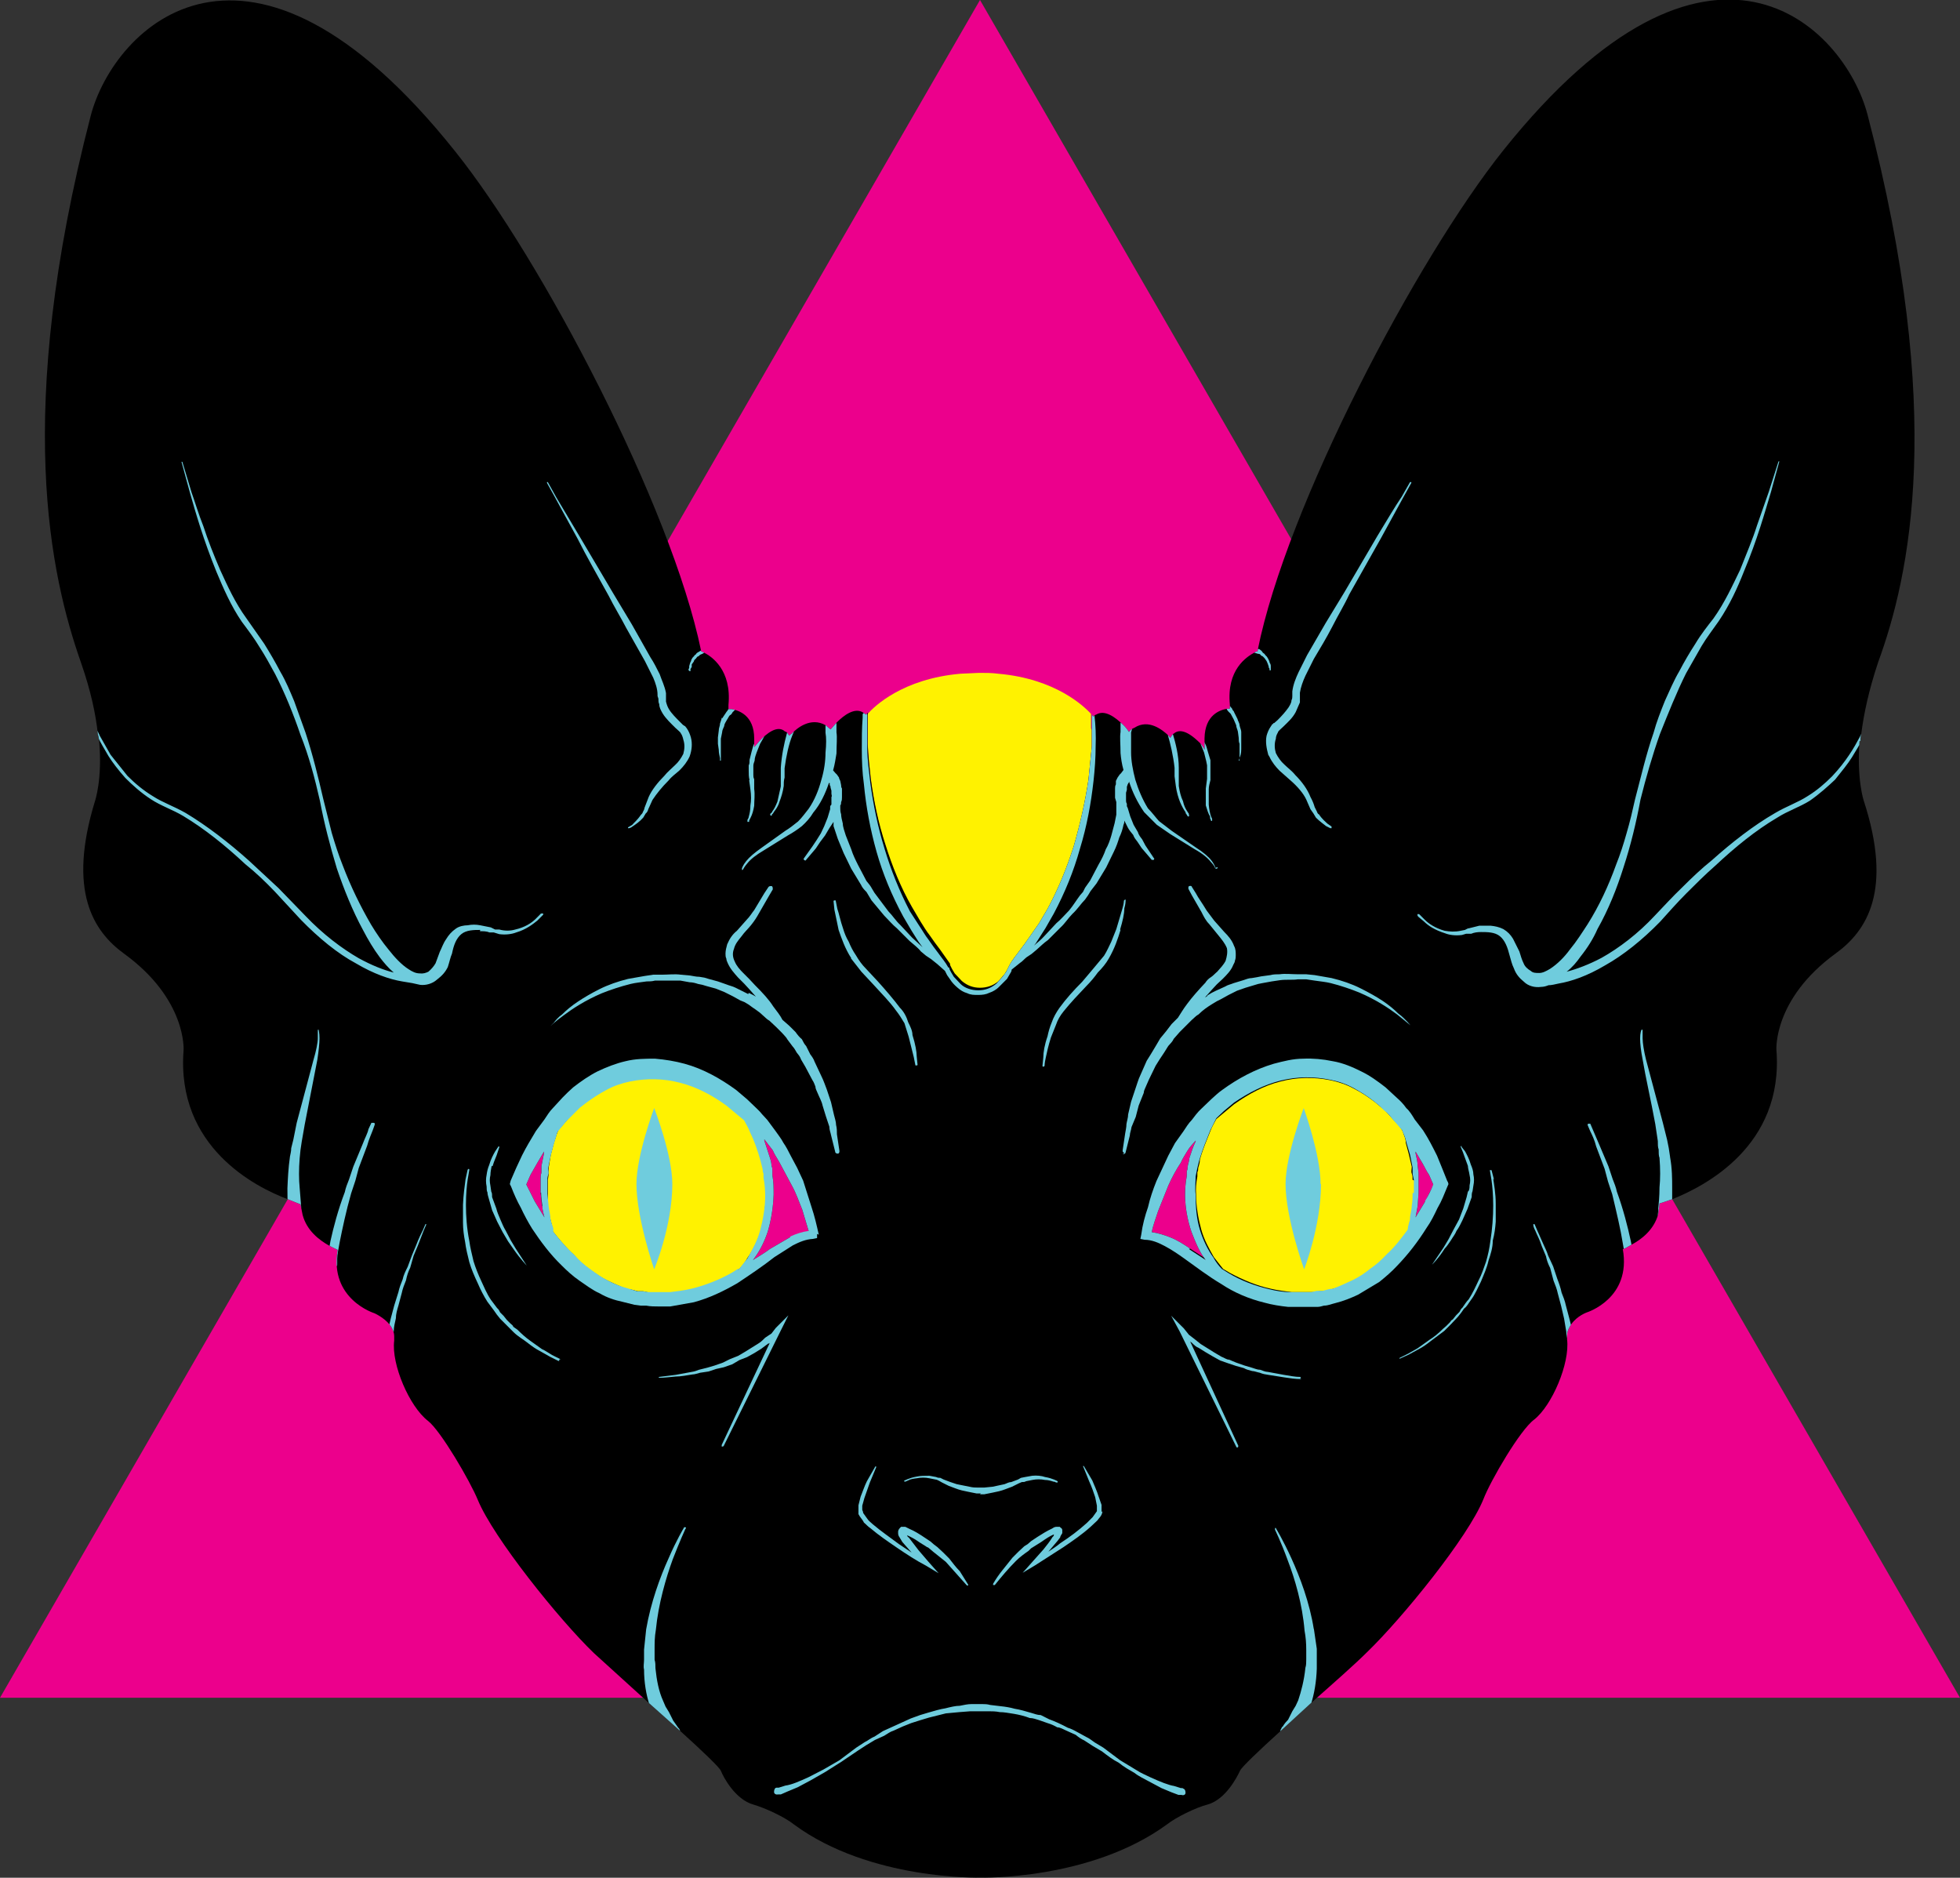 <svg xmlns="http://www.w3.org/2000/svg" xmlns:xlink="http://www.w3.org/1999/xlink" viewBox="0 0 464.401 444.832">
  <rect x="0" y="0" width="464.401" height="444.832" fill="#333333" stroke="none"/>
  <style>
    .st0{fill:#EC008C;} .st1{fill:#FFF200;} .st2{clip-path:url(#SVGID_2_);} .st3{fill:#6FCCDD;} .st4{clip-path:url(#SVGID_2_);fill:#6FCCDD;}
  </style>
  <g id="bg">
    <path id="triangle" class="st0" d="M0 402.2L232.2 0l232.2 402.2z"/>
    <path id="top_eye" class="st1" d="M258.7 173v4l-.8 8c-.8 5.3-2 10.6-3.5 15.8-1.6 5-3.6 10-6.2 14.8l-2 3.4-2.3 3.3-1.2 1.7-1.2 1.6c-.7 1-1.6 2-2.3 3.3l-.6 1.2-.6 1-1.5 1.7c-1.2 1-2.7 1.5-4.3 1.5s-3-.5-4.3-1.6l-1.7-1.8-.6-1-.5-1v-.3l-2.4-3.4-1.2-1.6-1.2-1.7c-.8-1-1.5-2.2-2.2-3.3l-2-3.4c-2.7-4.7-4.7-9.7-6.3-14.8-1.7-5.2-2.8-10.5-3.5-15.8-.3-2.7-.6-5.4-.7-8v-4-3.5c1.5-1.7 8.2-8.3 22-9.5l4.4-.2c1.6 0 3 0 4.5.2 13.7 1.2 20.4 7.8 22 9.5v3.4z"/>
  </g>
  <g id="sphinx">
    <defs>
      <path id="SVGID_1_" d="M440.8 175.6c0-.6 0-1 .2-1.7.6-4.8 1.8-10.4 4-17 7.5-20.5 16-59-2.5-129.7-5.5-21-37.2-53-86.3 8.4C335.6 61.4 304.8 120 298 154v.3s-.4 0-.8.3c-1.8 1-6.6 4-5.8 12.3v1h-.7c-1.6.3-5.2 1.4-5.3 7v2.7s-.3-.7-1-1.5c-1.6-1.6-4.4-4-6.3-2.3-.2 0-.5.5-.8 1l-.5-.6c-1.3-1.2-4.6-4-8-1.8-.5.2-1 .5-1.3 1 0 0-.6-1-1.5-1.8-1.7-1.6-4.2-3.6-6.3-2.3-.2 0-.5.3-.7.5 0 0 0-.2-.3-.5v7.4l-.8 8c-.8 5.3-2 10.6-3.5 15.8-1.6 5-3.6 10-6.2 14.8l-2 3.4-2.3 3.3-1.2 1.7-1.2 1.6c-.7 1-1.6 2-2.3 3.3l-.6 1.2-.6 1-1.5 1.7c-1.2 1-2.7 1.5-4.3 1.5s-3-.5-4.3-1.6l-1.7-1.8-.6-1-.5-1v-.3l-2.4-3.4-1.2-1.6-1.2-1.7c-.8-1-1.5-2.2-2.2-3.3l-2-3.4c-2.7-4.7-4.7-9.7-6.3-14.8-1.7-5.2-2.8-10.5-3.5-15.8-.3-2.7-.6-5.4-.7-8v-4-3.5l-.4.5-.7-.5c-2-1.3-4.6.7-6.2 2.3l-1.5 1.7-1.2-1c-3.5-2-6.8.7-8 2-.4.2-.6.5-.6.5-.3-.5-.6-1-1-1-1.8-1.7-4.5.6-6 2.2l-1.3 1.5V175c0-5.6-3.7-6.7-5.3-7h-.8v-1c.8-8.3-4-11.5-5.8-12.4l-.7-.3v-.2c-7-34-37.7-92.6-58.3-118.3-49-61.4-80.8-29.4-86.3-8.4C3.2 98 12 136.5 19.2 157c2.3 6.6 3.5 12.2 4 17 .2.5.2 1 .3 1.6.8 9-1 14.2-1 14.2C16 211 22 220.6 29.5 226c14.8 10.8 14 22.8 14 22.8-1.8 23 17.2 32.5 24.7 35.3l3 1.2.5 2.5c1 3.8 4 6 6.3 7.3l2 1c-2 11.7 8.7 15 8.7 15s2.3 1 3.7 2.8c.6.8 1 1.7 1 2.7v1c-.7 5.6 3.6 15.6 8 19 3 2.3 10 14.3 11.8 18.7 3.7 9 19.3 28.4 27.5 36.3l13 11.8 7.4 6.6c5.2 4.7 9.4 8.7 9.7 9.5.6 1.5 3.4 6.8 7.7 8 2.8.8 7.5 3 9.6 4.7 18 13.3 44.2 12.6 44.2 12.6s26 .7 44.2-12.6c2-1.6 6.8-4 9.6-4.7 4.3-1.2 7-6.5 7.7-8 .3-.8 4.5-4.8 9.8-9.6l7.3-6.7c5.2-4.6 10.2-9 13-11.8 8.3-8 24-27.3 27.6-36.3 1.7-4.4 8.7-16.4 12-18.8 4.2-3.3 8.5-13.3 7.8-19v-1c0-1 .5-1.8 1-2.6 1.4-2 3.7-2.8 3.7-2.8s10.6-3.3 8.5-15c.3 0 1-.4 2-1 2.3-1.2 5.4-3.5 6.4-7.3 0-.8.3-1.6.3-2.5l3-1c7.5-3 26.5-12.5 24.7-35.4 0 0-.8-12 14-22.8 7.5-5.4 13.6-15 6.7-36.2 0 0-1.7-5-1-14.2z"/>
    </defs>
    <clipPath id="SVGID_2_">
      <use xlink:href="#SVGID_1_" overflow="visible"/>
    </clipPath>
    <path d="M440.8 175.6c0-.6 0-1 .2-1.7.6-4.8 1.8-10.4 4-17 7.5-20.5 16-59-2.5-129.7-5.5-21-37.2-53-86.3 8.4C335.6 61.4 304.8 120 298 154v.3s-.4 0-.8.3c-1.8 1-6.6 4-5.8 12.3v1h-.7c-1.6.3-5.2 1.4-5.3 7v2.7s-.3-.7-1-1.5c-1.6-1.6-4.4-4-6.3-2.3-.2 0-.5.5-.8 1l-.5-.6c-1.3-1.2-4.6-4-8-1.8-.5.2-1 .5-1.3 1 0 0-.6-1-1.5-1.8-1.7-1.6-4.2-3.6-6.3-2.3-.2 0-.5.3-.7.5 0 0 0-.2-.3-.5v7.4l-.8 8c-.8 5.3-2 10.6-3.5 15.8-1.6 5-3.6 10-6.2 14.8l-2 3.4-2.3 3.3-1.2 1.7-1.2 1.6c-.7 1-1.6 2-2.3 3.3l-.6 1.2-.6 1-1.5 1.7c-1.2 1-2.7 1.5-4.3 1.5s-3-.5-4.3-1.6l-1.7-1.8-.6-1-.5-1v-.3l-2.4-3.4-1.2-1.6-1.2-1.7c-.8-1-1.5-2.2-2.2-3.3l-2-3.4c-2.7-4.7-4.7-9.7-6.3-14.8-1.7-5.2-2.8-10.5-3.5-15.8-.3-2.7-.6-5.4-.7-8v-4-3.5l-.4.5-.7-.5c-2-1.3-4.6.7-6.2 2.3l-1.5 1.7-1.2-1c-3.5-2-6.8.7-8 2-.4.2-.6.5-.6.5-.3-.5-.6-1-1-1-1.8-1.7-4.5.6-6 2.2l-1.3 1.5V175c0-5.6-3.7-6.7-5.3-7h-.8v-1c.8-8.3-4-11.5-5.8-12.4l-.7-.3v-.2c-7-34-37.7-92.6-58.3-118.3-49-61.4-80.8-29.4-86.3-8.4C3.2 98 12 136.5 19.2 157c2.3 6.6 3.5 12.2 4 17 .2.5.2 1 .3 1.6.8 9-1 14.2-1 14.2C16 211 22 220.6 29.5 226c14.8 10.8 14 22.8 14 22.8-1.8 23 17.2 32.5 24.7 35.3l3 1.2.5 2.5c1 3.8 4 6 6.3 7.3l2 1c-2 11.7 8.7 15 8.7 15s2.3 1 3.7 2.8c.6.8 1 1.7 1 2.7v1c-.7 5.6 3.6 15.6 8 19 3 2.3 10 14.3 11.8 18.7 3.7 9 19.3 28.4 27.5 36.3l13 11.8 7.4 6.6c5.2 4.7 9.4 8.7 9.7 9.5.6 1.5 3.4 6.8 7.7 8 2.8.8 7.5 3 9.6 4.7 18 13.3 44.2 12.6 44.2 12.6s26 .7 44.2-12.6c2-1.6 6.8-4 9.6-4.7 4.3-1.2 7-6.5 7.7-8 .3-.8 4.5-4.8 9.8-9.6l7.3-6.7c5.2-4.6 10.2-9 13-11.8 8.3-8 24-27.3 27.6-36.3 1.7-4.4 8.7-16.4 12-18.8 4.2-3.3 8.5-13.3 7.8-19v-1c0-1 .5-1.8 1-2.6 1.4-2 3.7-2.8 3.7-2.8s10.6-3.3 8.5-15c.3 0 1-.4 2-1 2.3-1.2 5.4-3.5 6.4-7.3 0-.8.3-1.6.3-2.5l3-1c7.5-3 26.5-12.5 24.7-35.4 0 0-.8-12 14-22.8 7.5-5.4 13.6-15 6.7-36.2 0 0-1.7-5-1-14.2z" id="fur" class="st2"/>
    <g id="sclera" class="st2">
      <path class="st0" d="M191.5 291.8c-1.5.2-3 .7-4.3 1.3l-4.8 2.8c-1.3 1-2.6 1.7-4 2.6 1.4-1.8 2.6-4 3.5-6.7.8-2.7 1.3-5.7 1.4-8.8 0-1.6 0-3-.3-4.6v-1c0-.5 0-.8-.2-1.2 0-.7-.2-1.4-.4-2l-1.3-4v-.3l2 2.6c.4 1 1 1.8 1.5 2.7l3 5.6c1 1.8 1.7 3.8 2.5 5.8l1.5 5zM128.5 285.7c0 1 .3 1.8.5 2.7l-2.3-3.8-2-4 1-2.3 1.6-2.8 1.6-2.7v-.2.6l-.6 3v1.6c-.2.5-.2 1-.2 1.6v3.2l.3 3zM339.7 280.6l-2 4-2.3 3.8.5-2.7.2-3v-3.3-1.6l-.2-1.6c0-1-.3-2-.5-3v-.6.2l1.6 2.7c.6 1 1 2 1.6 2.8l1 2.3zM286 298.4l-4-2.6c-1.5-1-3-2-4.8-2.7-1.3-.5-2.8-1-4.3-1.2.3-1.7 1-3.4 1.5-5l2.4-6c.8-1.8 1.8-3.7 3-5.5.4-1 1-1.8 1.5-2.7.6-1 1.3-1.7 2-2.5v.2c-.6 1.2-1 2.5-1.5 4 0 .6-.3 1.3-.4 2 0 .4 0 .7-.2 1v1.2c-.3 1.5-.4 3-.4 4.5 0 3 .6 6 1.5 8.7 1 2.6 2 5 3.4 6.7z"/>
    </g>
    <path class="st2 st1" d="M181 278.7v-1c0-.4 0-.8-.2-1l-.5-2c-.7-2.6-1.6-5-2.5-7l-1.4-2.8-1.8-1.7-2.4-2c-3.3-2.3-7-4.2-11-5.2s-8-1-11.8-.2c-2 .4-3.8 1-5.5 2-2 1-3.6 2-5.2 3.3l-1.2 1-1 1c-1 .7-1.5 1.5-2.2 2.3l-2 2.3-.4 1-.7 2.2-.7 2.7-.5 3v1.5l-.2 1.5v6l.5 2.8.3 1.2.3 1.2v.8c1.6 2 3.2 4 5 5.6 1.2 1.4 2.4 2.5 3.8 3.5s2.8 2 4.3 2.7 3 1.4 4.7 2c.8 0 1.6.3 2.4.5h1.3l1.4.3h5c1.7 0 3.4-.3 5-.7 3.4-.8 6.6-2 9.7-3.8l1.6-1c.7-.7 1.4-1.6 2-2.7 1.3-1.8 2.4-4 3.2-6.6s1-5.4 1.2-8.3c0-1.5 0-3-.3-4.3z" id="left_eye"/>
    <path class="st2 st1" d="M334.7 279.5c0-.5 0-1-.2-1.5s0-1 0-1.6l-.7-3-.7-2.6c0-.8-.3-1.6-.6-2.3 0-.3-.2-.5-.3-.8-.6-1-1.3-1.7-2-2.4l-2-2.2-1.2-1-1.2-1c-1.6-1.2-3.2-2.3-5-3.2-1.8-1-3.7-1.6-5.6-2-4-.8-8-.7-11.8.3-4 1-7.6 3-11 5.4l-2.4 2-1.8 1.5c-.4.8-1 1.7-1.4 2.8-.8 2-1.8 4.3-2.5 6.8 0 .7-.2 1.3-.4 2 0 .3 0 .7-.2 1v1c-.3 1.5-.4 3-.3 4.3 0 2.8.5 5.6 1.2 8.2s2 4.8 3 6.6l2.2 2.8 1.7 1c3 1.6 6.3 3 9.6 3.7 1.7.4 3.4.6 5 .8h5.1l1.4-.2h1.3l2.4-.7c1.6-.4 3-1 4.6-1.8s3-1.7 4.3-2.7c1.4-1 2.6-2 4-3.4 1.6-1.6 3.2-3.5 4.7-5.5 0-.3 0-.5.2-.8l.3-1.2.3-1.2.5-2.8.2-3v-3z" id="right_eye"/>
    <g id="lines" class="st2">
      <path class="st3" d="M194 292.5c-.5-2.3-1-4.4-1.7-6.5l-2-6.3-1.4-3-1.6-3c-.5-1-1-2-1.7-3-.5-1-1.2-1.8-1.8-2.7l-2-2.7-1.2-1.3-.6-.7-.6-.6-2.4-2.3-2.6-2.2c-3.7-2.7-7.8-5-12.2-6.2-2.2-.6-4.6-1-7-1.2-2.3 0-4.6 0-7 .6-2.2.5-4.5 1.4-6.6 2.4-2 1-4 2.4-5.8 3.8l-1.3 1.2-1.2 1.2-2.3 2.5c-.8.8-1.4 1.8-2 2.7l-2 2.7c-1.2 2-2.3 3.8-3.3 5.8l-1.4 3-1.3 3-.2.8.3.6c.7 1.8 1.4 3.4 2.3 5 .8 1.7 1.7 3.4 2.7 5 2 3 4.2 6 7 8.7 1.2 1.2 2.6 2.5 4.2 3.6 1.5 1 3 2.2 4.8 3 1.7 1 3.5 1.6 5.4 2l2.8.7 1.5.2h1.3c1 .2 2 .2 3 .2h2.7l5.6-1c3.7-1 7-2.6 10.3-4.5 3-2 6-4 8.8-6.2l4.4-2.8c1.6-.8 3-1.4 4.7-1.5l1-.2v-1zm-65.8-10c0 1.2.2 2.2.3 3.2 0 1 .3 1.8.5 2.7l-2.3-3.8-2-4 1-2.3 1.6-2.8 1.6-2.7v-.2.6l-.6 3v1.6c-.2.5-.2 1-.2 1.6v3.2zm46.8 18l-1.6 1c-3 1.7-6.3 3-9.6 3.8-1.7.4-3.4.6-5 .8h-5.1l-1.4-.2H151l-2.3-.7c-1.6-.4-3-1-4.6-1.8s-2.8-1.7-4.2-2.7c-1.4-1-2.6-2-3.8-3.4-1.8-1.6-3.4-3.5-5-5.5v-.8l-.4-1.2-.3-1.2c0-1-.3-1.8-.4-2.8l-.3-3v-3c0-.5 0-1 .2-1.5s0-1 0-1.6l.6-3 .7-2.6.7-2.3c0-.3.2-.5.3-.8l2-2.4 2.2-2.2 1-1 1.3-1c1.6-1.2 3.3-2.3 5-3.2 1.8-1 3.7-1.6 5.6-2 4-.8 8-.7 11.8.3 4 1 7.7 3 11 5.4l2.4 2 1.8 1.5c.4.8 1 1.7 1.4 2.8 1 2 1.8 4.3 2.5 6.8l.5 2c0 .3 0 .7.2 1v1c.3 1.5.4 3 .4 4.3 0 2.8-.5 5.6-1.2 8.2s-2 4.8-3 6.6l-2.2 2.8zm12.2-7.4l-4.8 2.8c-1.3 1-2.6 1.7-4 2.6 1.4-1.8 2.6-4 3.5-6.7.8-2.7 1.3-5.7 1.4-8.8 0-1.6 0-3-.3-4.6v-1c0-.5 0-.8-.2-1.2 0-.7-.2-1.4-.4-2l-1.3-4v-.3l2 2.6c.4 1 1 1.8 1.5 2.7l3 5.6c1 1.8 1.7 3.8 2.5 5.8l1.5 5c-1.5.2-3 .7-4.3 1.3z"/>
      <path class="st3" d="M177.3 235.5l-1-.5-2-1c-.8-.4-1.5-.5-2.2-.8l-2-.7-2.2-.6-1-.3-1.2-.2c-.8 0-1.5-.2-2.2-.3l-2.2-.2c-1.4-.2-3 0-4.3 0h-2.2l-2 .3-4 .7c-2.4.6-4.7 1.4-6.7 2.4s-3.7 2-5.2 3-2.7 2-3.7 3c-1 .7-1.6 1.5-2 2l-.8.8s1-1 3.2-2.6c2-1.5 5-3.5 9-5.2 2-.8 4.4-1.6 6.8-2.2 1.2-.3 2.5-.4 3.8-.6.6 0 1.3 0 2-.2h6l2.2.4c.7 0 1.4.2 2 .4l1 .2 1 .3 2.2.6 2 .8 2 1 1.8 1 1 .4 1 .6c1 .8 2.3 1.5 3.3 2.5.5.4 1 1 1.6 1.3l1.6 1.5 1.4 1.4c.5.6 1 1 1.3 1.6l1.2 1.6c.4.4.7 1 1 1.5.5.6.8 1 1 1.6l1 1.7 1.7 3.2c.3.4.5 1 .7 1.5 0 .5.3 1 .5 1.5.4 1 1 2 1.2 3l.8 2.6.8 2.4c0 .8.3 1.4.4 2l1 4c0 .3.4.4.6.4.3 0 .4-.3.4-.6l-.6-4c0-.7 0-1.4-.2-2.2 0-.7-.3-1.6-.5-2.4l-.7-3-1-3c-.4-1-.7-2-1.3-3.2l-1.6-3.4c-.2-.6-.6-1.2-1-1.7l-1-2c-.4-.4-.7-1-1-1.6-.6-.5-1-1-1.5-1.7L187 243l-1.6-1.4c-.5-1-1.3-2-2.2-3.2-1-1.6-2.6-3.3-4.3-5l-1.4-1.5-1.4-1.4c-.8-.8-1.6-1.7-2-2.7-.5-1-.6-2-.2-3 .3-1.2 1-2 1.8-3 .7-1 1.6-1.8 2.3-2.7.8-1 1.3-1.8 1.8-2.7l2.3-4 1-1.7c0-.4 0-.7-.3-.8-.3 0-.5 0-.7.2l-1 1.5-2.4 4c-.5.6-1 1.5-1.8 2.3l-2.3 2.6c-1 .8-1.7 1.8-2.3 3.2-.2.7-.4 1.5-.4 2.2 0 .4 0 .8.2 1.2 0 .4.2.7.3 1 .6 1.4 1.6 2.5 2.5 3.5l1.4 1.4 1.2 1.3 1.6 1.8-.7-.4-1-.5zM162 362s-1.7 2.8-3.6 7.2c-2 4.4-4.2 10.4-5.3 16.8l-.5 4.8v2.4c0 .8-.2 1.6 0 2.3 0 3 .5 6 1.3 8.4.2.5.4 1 .5 1.7l.7 1.5c.4 1 1 1.7 1.2 2.4l1.2 2c.6.8 1.8 1 2.7.5 1-.4 1.3-1.6.7-2.5l-.2-.2-1.2-1.7-1-2-.8-1.3-.6-1.4c-1-2.2-1.5-4.8-1.8-7.7 0-.7 0-1.4-.2-2v-2.4c0-1.6 0-3 .3-4.7.6-6.2 2.4-12.3 4-16.7 1.7-4.4 3-7.2 3-7.2.2-.2.2-.3 0-.4h-.3z"/>
      <path class="st3" d="M288.5 205.4c0 .2 0 .3-.2.4-.2 0-.3 0-.4-.2 0 0-.2-.6-1-1.4-.8-1-2-2-3.8-3l-5.8-3.6-3.2-2.2-3-3c-1.6-2.3-2.8-4.8-3.6-7.3v.2l-.3.5-.2.6v.7l-.2.7v1.8c0 .2 0 .5.2.8V191l.2.4.6 2 .8 2 1 1.7c.2.7.6 1.2 1 1.7l.8 1.5 2 3c.2 0 0 .3 0 .4h-.5l-2.4-2.8-1-1.5c-.4-.5-.8-1-1-1.6-.5-.6-1-1.2-1.3-1.8l-.8-1.6c0 .3 0 .6-.2 1-.2 1-.5 2-1 3-.3 1-.7 2.2-1.3 3.4l-1.8 3.7-2.3 3.8-1.4 1.8-.6 1-.7 1c-1 1-1.8 2.3-3 3.4-1 1-1.8 2.3-2.8 3.2l-3 3c-1 .7-1.8 1.5-2.7 2.3l-1.2 1-1.2.8c-.6.5-1 1-1.5 1.3l-2 1.6c0 .4-.2.7-.4 1l-.7 1.2-2 2c-.5.5-1.3 1-2.2 1.3-.8.4-1.7.5-2.6.5-1 0-1.8 0-2.6-.4-1-.3-1.6-.7-2.3-1.3-.7-.6-1.3-1.2-1.8-2l-.7-1-.5-1-1.8-1.6-1.5-1.2-1.2-.8-1.2-1c-.8-1-1.8-1.7-2.7-2.5l-3-3c-1-.8-2-2-3-3l-3-3.6-.6-1-.6-1c-.5-.5-1-1-1.3-1.7l-2.3-3.8-1.8-3.7-1.4-3.4-1-3v-1l-1 1.5-1 1.7-1.2 1.6-1 1.5-2.3 2.7c0 .2-.3.2-.5 0 0 0-.2-.2 0-.4l2-2.8 1-1.5 1-1.6.8-1.7.8-2 .6-2v-.4-.2c0-.2.2-.4.3-.5v-.8-1c.2-.2 0-.5 0-.8v-.7l-.2-.7c0-.2 0-.4-.2-.6v-.5h-.2c-.8 2.4-2 5-3.7 7-.7 1.2-1.7 2.3-2.7 3.2-1 .8-2.2 1.6-3.3 2.2l-5.8 3.6c-1.7 1-3 2-3.8 3-.7.8-1 1.4-1 1.4s0 .2-.3.2v-.4s.2-.7 1-1.7 2-2 3.7-3.2l5.6-4c1-.6 2-1.4 3-2.2 1-1 1.7-2 2.5-3 1.4-2 2.4-4.5 3-6.8.7-2.3 1-4.6 1-6.5.2-2 .2-3.6 0-4.7v-.7-.6-.4c-.2-1 .4-1.6 1.2-1.6.7 0 1.4.5 1.4 1.2v2c.2 1.2 0 3 0 5-.2 1.2-.4 2.6-.8 4l.6.7c.3.2.5.6.8 1 0 .3.2.5.3.8l.2 1c0 .2 0 .5.2.8v2c0 .5 0 .8-.2 1.2 0 .3 0 .6-.2.8v.7c0 .3 0 .8.2 1.4 0 .6.2 1.4.4 2.2 0 .8.4 1.8.7 2.8l1.3 3.3c.4 1.3 1 2.5 1.6 3.7l2 3.8c.5.6 1 1.2 1.3 1.8l.6 1 .6.8 2.7 3.6c1 1 1.8 2.3 2.8 3.2l2.8 3 2.5 2.3-.3-.4c-.8-1-1.5-2.3-2.3-3.5l-2-3.4c-2.7-5-4.8-10-6.3-15.3-1.5-5.3-2.5-10.7-3-16-.4-2.8-.5-5.6-.5-8.3 0-2.5 0-5 .2-7.5v-.7c0-.3.4-.5.6-.5.3 0 .5.3.5.6v7.9c0 2.6.4 5.3.7 8 .7 5.3 1.8 10.6 3.4 15.8 1.5 5 3.5 10 6 14.8l2.2 3.4c.7 1 1.4 2.3 2.2 3.3l1.2 1.7 1.2 1.6c.7 1 1.6 2 2.3 3.3h.2c0 .4.3.8.5 1.2l.6 1 1.6 1.7c1 1 2.6 1.5 4.2 1.5s3-.5 4.3-1.6l1.6-1.8.7-1 .5-1v-.3l2.4-3.4 1.2-1.6 1.2-1.7c.8-1 1.5-2.2 2.2-3.3.7-1 1.5-2.2 2-3.4 2.7-4.7 4.7-9.7 6.3-14.8 1.6-5.2 2.7-10.5 3.4-15.8l.6-8v-4-3.5-.6c0-.4.2-.7.5-.7.4 0 .6.2.6.5v.7c.3 2.5.4 5 .3 7.5 0 2.7-.2 5.5-.5 8.2-.6 5.4-1.6 10.8-3.2 16-1.5 5.4-3.6 10.5-6.2 15.4l-2 3.5-2.3 3.6-.4.5c.8-.7 1.7-1.4 2.5-2.3l2.8-3c1-.8 2-2 3-3 1-1.2 1.7-2.4 2.6-3.6l.7-.8.5-1 1.2-1.7 2-3.8c.7-1.2 1.3-2.4 1.7-3.6.6-1 1-2.2 1.3-3.2l.8-3 .4-2v-1.5-.5-.2-.8l-.3-1v-1-1.2c0-.3 0-.6.2-1v-.8l.4-.8c.3-.4.5-.8.8-1l.6-.8c-.4-1.4-.6-2.8-.7-4 0-2-.2-3.8 0-5v-1.4-.6c0-.7.7-1.3 1.5-1.2.7 0 1.3.7 1.2 1.5v1.1l-.2.7v4.7c0 2 .4 4.2 1 6.5.7 2.3 1.7 4.7 3 6.8 1 1 1.7 2 2.6 3l3 2.3 5.8 4c1.6 1 3 2.2 3.6 3 .8 1 1 1.8 1 1.8zM131.7 118.2l5.2 9.5c2 4 4.6 8.5 7.3 13.4 1.3 2.6 2.8 5 4.2 7.7l4.4 7.8 2 4c.5 1.2 1 2.6 1 4v.3l.2.6c0 .4 0 1 .2 1.3 0 .8.4 1.5.8 2.2.8 1.3 2 2.4 3 3.4.5.5 1.2 1 1.3 1.3.3.4.5 1 .6 1.5.4 1.2.3 2.3 0 3.4-.5 1-1.2 2-2 2.7-.8.8-1.8 1.6-2.5 2.5-1.6 1.6-3 3.4-3.7 5l-1 2.6c0 .3-.2.6-.4 1 0 .2-.3.5-.5.7-.8 1.2-1.6 1.8-2 2.3l-1 .6v.2h.2s.4 0 1-.5c.6-.4 1.5-1 2.4-2l.6-1c.3-.2.5-.6.6-1l1-2.2c1-1.5 2.2-3 3.8-4.6.8-1 1.6-1.5 2.6-2.4 1-1 1.8-2 2.4-3.3.5-1.4.7-3 .3-4.5-.2-.7-.5-1.5-1-2.2l-.4-.5h-.2v-.2h-.2l-.8-.8c-1-1-2-2-2.6-3-.3-.5-.5-1-.7-1.8v-2c-.3-1.7-1-3-1.5-4.5-.7-1.4-1.4-2.8-2.2-4l-4.4-7.8-4.5-7.5-7.8-13.2-5.6-9.4-2-3.6h-.2v.2l2 3.6zM116.7 276.3c.4-1.4 1-2.5 1.2-3.3l.4-1.2v-.2h-.2l-.8 1.2c-.4.7-1 1.8-1.4 3.2-.3.7-.5 1.5-.6 2.3-.2 1-.2 1.8 0 2.8 0 .5 0 1 .2 1.4 0 .5.2 1 .3 1.4l.8 2.8 1.2 2.7 1.3 2.5 1.3 2.2 1.4 2c1.6 2.3 3 3.7 3 3.7l-2.6-4-1.2-2-1.2-2.3c-.5-.8-.8-1.6-1.2-2.5-.4-1-.8-1.8-1-2.7l-1-2.7c0-.5 0-1-.2-1.3l-.2-1.4c-.2-1-.2-1.7 0-2.5 0-.8.2-1.6.3-2.2zM132.8 322l-2-1c-.7-.4-1.5-1-2.4-1.4l-2.8-2c-1-.7-2-1.6-3-2.6l-1-.7c0-.3-.4-.5-.7-.8l-.8-.8-.8-1-.8-.8c-.2-.4-.4-.8-.7-1l-1.5-2c-1-1.5-1.6-3-2.3-4.5-.7-1.5-1.3-3-1.8-4.6-.4-1.7-.8-3.3-1-4.8-.6-3-.8-6-.8-8.5 0-2.6.2-4.7.4-6l.4-2.4s0-.2-.2-.2l-.2.2-.5 2.3c-.2 1.5-.5 3.6-.6 6v4.3c0 1.4.2 3 .5 4.5.2 1.6.6 3.2 1 4.8.5 1.7 1.2 3.3 2 5 .6 1.4 1.4 3 2.3 4.4l1.5 2 .7 1 .8 1 1.6 1.6.8.8.8.8c1 1 2.3 1.7 3.3 2.5s2 1.5 3 2l2.3 1.3 2 1h.2v-.3zM75.5 244s0-.2-.2 0v2c0 1-.4 3-1 5l-4 15-.8 4-.5 2c0 .8-.2 1.4-.3 2-.4 2.8-.5 5.3-.6 7.5 0 2 0 4 .2 5.2v2c.2 1 1 1.6 2 1.5s1.5-1 1.4-1.8c0 0 0-.8-.3-2l-.4-5c-.2-2-.2-4.5 0-7l.2-2 .3-2 .7-4 3-15.4c.3-2 .5-3.8.5-5 0-1.3-.2-2-.2-2zM113.7 220.6c.8 0 1.6 0 2.3.3h1l1.3.4c1.5.2 3 0 4-.4 2.4-.7 4-2 5-2.8l1-1 .4-.4v-.3h-.4s-.2 0-.4.3l-1 1c-1 1-2.6 2-4.8 2.5-1 .3-2.4.4-3.8 0h-1l-1-.5-2.5-.5c-1-.2-2-.2-3 0-.8 0-2 .2-2.8.8-1 .7-1.7 1.5-2.3 2.5-.7 1-1 2-1.5 3l-1 2.7c-.4.7-1 1.4-1.7 2-.6.3-1.3.5-2 .4-1 0-1.8-.4-2.7-1-1.6-1-3.3-2.8-4.7-4.6-1.5-1.8-3-4-4.2-6-2.5-4.3-4.8-9-6.7-14-1-2.5-1.8-5-2.6-7.7l-2-8c-1.2-5.2-2.5-10.5-4.2-15.7l-2.7-7.5c-1-2.4-2-4.8-3.3-7-1.2-2.3-2.5-4.5-3.8-6.6l-4.2-6c-2.7-3.7-4.5-7.7-6.2-11.4-1.6-3.7-3-7.3-4-10.4-1.2-3-2-5.8-2.8-8l-2.2-7.3H43l2 7.3c1.3 4.6 3.2 11.2 6.3 18.8 1.6 3.8 3.4 8 6 11.8 1.5 2 3 4 4.2 6 1.3 2 2.5 4.2 3.7 6.4 2.3 4.5 4.3 9.4 6 14.4 2 5 3.4 10.3 4.6 15.6 1 5.3 2.4 10.7 4 16 1.7 5 3.7 10 6.2 14.6 1.2 2.3 2.5 4.5 4 6.5 1 1.3 2 2.5 3.3 3.6-2.4-.6-5.2-1.7-8.3-3.4-4-2.3-8.5-5.7-12.6-10l-6.4-6.6-7-6.5c-4.8-4.3-10-8.3-15-11.3-2.8-1.6-5.5-2.5-7.8-4-2.3-1.4-4.2-3-6-4.8l-4-5-2.5-4.4c-1.2-2.4-1.7-4-1.7-4s-.2-.2-.4 0c0 0-.2 0-.2.2 0 0 .5 1.6 1.8 4 .6 1.3 1.5 2.8 2.5 4.5 1 1.6 2.4 3.4 4 5.2 1.7 1.7 3.7 3.5 6 5 2.4 1.6 5.2 2.5 7.7 4 5 3 10 7 14.7 11.4 2.5 2 4.8 4.2 7 6.5l6.2 6.7c4.2 4.3 8.7 8 13 10.3 4.2 2.5 8 3.8 11 4.3l2.4.4 1.8.4c1.4.2 3-.3 4-1.2 1.3-1 2-1.8 2.6-3 .4-1.2.6-2.3 1-3.2.4-2 1-3.6 2.2-4.6 1.2-1 3-1 4.5-1zM219.6 366.5c.3 0 .5.3.8.5l.7.6 3 2.4 5 5.6h.3v-.2l-2-3.2c-1-1-1.7-2-2.5-3l-1.4-1.4-1.4-1.3-.8-.6-.8-.7-1.5-1c-1.2-.8-2.3-1.5-3.5-2l-1-.5h-1l-.3.3c-.3.3-.4.7-.4.8v.5c0 .5.3.8.4 1l.6 1 2.2 2.5-3-2c-2-1.5-4.2-3-6.2-4.7-.4-.4-1-.8-1.3-1.3l-1-1.4v-.2l-.2-.5v-1l.5-1.8 1.3-3.7 1.5-3.6v-.2h-.2l-2 3.5c-.6 1.2-1 2.5-1.5 3.7l-.5 2V358.7c.4.8 1 1.3 1.3 2 .5.4 1 1 1.5 1.3 2 1.7 4.2 3.2 6.4 4.7s4.5 3 6.8 4.2l3 1.8-2.4-2.7-2.4-2.8-2.3-3c-.2 0-.3-.3-.4-.5 1 .4 2 1 3 1.7l1.6 1zM232.2 354h1l2-.4c1-.2 2-.4 3-.8l1.6-.6 1.6-.8.7-.3c.4 0 .7 0 1-.2l1.5-.3c1-.2 2-.2 3 0 .7 0 1.4.2 2 .4.4 0 .6.2.6.2h.4v-.3s-1.2-.7-3-1c-.8-.3-2-.4-3-.3l-1.7.3-1 .2-.7.4-1.6.6c-.6 0-1 .3-1.6.5l-2.8.6-2 .2h-.8-.7c-.5 0-1.2 0-2-.2l-3-.6-1.5-.5-1.6-.6-.8-.4c-.3 0-.6 0-1-.2l-1.6-.3c-1 0-2.2 0-3 .2-1.8.3-3 1-3 1 0 .2.2.2.3.2l.7-.3c.5-.3 1.2-.4 2-.5 1-.2 2-.2 3 0l1.5.3c.3 0 .5.2.8.3l.7.4 1.6.8 1.6.6c1 .4 2 .6 3 .8l2 .4h1zM159.3 280.5c0 10-4.3 20.2-4.3 20.2s-4.2-12.2-4.2-20.2c0-6.8 4.2-18 4.2-18s4.3 11 4.3 18zM186.8 311.6l-3 3-1 1.3-1.5 1c-.5.5-1 1-1.5 1.3l-1.6 1-1.6 1-1.7 1-2 .8-1.6.8-2 .7-1.7.5-2 .5c-.5.2-1 .4-1.7.5l-3.8.7-4 .5v.2c1.4 0 2.7-.2 4-.3 1.3 0 2.6-.3 4-.5.5 0 1-.2 1.8-.4l2-.3 1.8-.6 1.8-.4 2-.7 1.7-1 1.8-.7 1.8-1 1.6-1 1.6-1.2s.3 0 .4-.2L171 342.3v.4c.2 0 .4 0 .5-.2l13.5-27.3 1.8-3.6zM101 290h-.2l-.6 1.4c-.4.8-1 2-1.6 3.6l-1 2.4-1 2.7c-.5 1-1 2-1.2 3-.4 1-.8 2-1 3l-1 3.2-.8 3-.7 3-.5 2.5-.3 4v1.6c0 .5.5.8 1 .8s1-.5.8-1v-1.5-3.8c0-1 .3-1.7.4-2.6 0-1 .3-2 .5-3 0-1 .3-2 .6-3l.8-3c.2-1 .6-2 1-3 .2-1 .5-2 1-3l.8-2.8 1-2.4 1.4-3.6.6-1.4v-.3zM88 266H88l-.7 1.5c-.2 1-.8 2-1.4 3.6l-2.2 5.3-1 3c-.4 1-.8 2-1 3-1.6 4.2-2.7 8.4-3.4 11.6l-.7 4c0 .4 0 .7-.2 1v.4c0 .7.5 1.3 1.2 1.3.6 0 1.2-.4 1.3-1v-.5-1c0-1 .3-2.3.6-4 .6-3 1.5-7.3 2.7-11.5l1-3 .8-3 2-5.3c.4-1.5 1-2.8 1.3-3.6l.5-1.4c0-.2 0-.4-.2-.4z"/>
      <path class="st3" d="M182.7 192.5c0 .2-.2.3-.2.3v.3c.2.2.3.2.4 0v-.2c.2 0 .3-.3.5-.6.4-.5 1-1.3 1.3-2.4.4-1 .8-2.3 1-3.7 0-.6 0-1.3.2-2v-2.2c.4-3 1-5.7 1.8-7.7l1-2.4.3-.8c.3-.5 0-1-.3-1.2-.4-.2-1 0-1 .4h-.2s0 .4-.3 1l-.8 2.6c-.6 2.2-1.2 5-1.4 8v4.4l-.8 3.6c-.4 1-.8 1.8-1.2 2.3 0 .2-.3.4-.3.5zM177.5 184.8l.3 2.2c.2 1.4.2 2.7 0 3.8 0 1.2-.2 2-.4 2.7 0 .3-.2.5-.3.7v.5h.4v-.3l.4-.8c.3-.6.6-1.5.8-2.7 0-1.3.2-2.6 0-4v-2.3c-.2-.4-.2-.7-.2-1v-1.2-1c0-.5.2-.8.3-1.2 0-.7.3-1.4.5-2l.8-2 .8-1.4c.6-1 1-1.8 1.5-2.3l.5-.6h.2c.3-.5.2-1 0-1.4-.5-.3-1-.2-1.4 0v.2l-.2.2-.4.7c-.4.5-1 1.4-1.5 2.4-.3.7-.6 1.2-.8 2-.3.5-.5 1.2-.7 2l-.5 2c0 .5 0 1-.2 1.3v1.2c0 .8 0 1.6.2 2.3zM171 170c0 .4-.3 1-.4 1.4 0 .6-.3 1-.3 1.7l-.2 1.6v1.5l.2 1.4c0 .8.2 1.5.3 2v.6h.2v-.7-2-1.2-1.3l.3-1.5c0-.5.3-1 .5-1.5 0-.5.4-1 .6-1.4.3-.4.5-1 .8-1.2.2 0 .3-.3.5-.5 0-.2.3-.3.4-.5l1-.8c.5-.5 1-.8 1.4-1 .3 0 .4 0 .5-.2h.2c.4-.2.6-.7.5-1-.2-.5-.7-.7-1-.5h-.3l-.7.4c-.4.2-1 .6-1.6 1.2l-1 1c0 .2-.2.4-.4.6 0 .2-.3.4-.4.6l-1 1.5zM163.4 159h.2v-.5l.3-.5v-.6l.5-.7c0-.3.3-.5.5-.7l.3-.4.4-.2c.2-.3.5-.4.8-.5.3-.2.6-.4 1-.4l.8-.2h2.9l.3.2c.3.2.6 0 .7-.2 0-.3 0-.6-.2-.7h-.2-.5c-.3-.2-.7-.3-1.3-.3-.5 0-1 0-1.8.2-.3 0-.6 0-1 .2-.3 0-.7.3-1 .4l-1 .6-.3.4c-.2 0-.3.3-.4.4-.3.2-.4.5-.6.8 0 .3-.2.5-.3.8l-.2.7v.4l-.2.5zM343 280l-1.2-3-1.3-3.2c-1-2-2-4-3.3-6l-2-2.6c-.6-1-1.2-2-2-2.7-.7-1-1.4-1.7-2.3-2.5l-1.3-1.2-1.3-1.2c-1.8-1.4-3.7-2.8-5.8-3.8-2-1-4.3-2-6.7-2.4-2.4-.5-4.7-.7-7-.6-2.4 0-4.7.6-7 1.2-4.4 1.3-8.5 3.5-12.2 6.2-1 .7-1.7 1.4-2.6 2.2l-2.4 2.3-.6.6-.6.7-1 1.3c-.8.8-1.4 1.8-2 2.7l-2 2.8-1.6 3-1.4 3-1.4 3c-.8 2-1.5 4-2 6.2-.7 2-1.3 4.2-1.6 6.5l-.2 1 1 .2c1.7 0 3.3.7 4.8 1.5s3 1.8 4.4 2.8c2.8 2 5.8 4.3 9 6.2 3 2 6.5 3.5 10.2 4.4 1.8.5 3.7.8 5.6 1h7c.6 0 1-.2 1.5-.3 1 0 1.8-.4 2.7-.6 2-.5 3.7-1.2 5.4-2l5-3c1.5-1.2 3-2.5 4.2-3.8 2.7-2.8 5-5.8 7-9 1-1.4 1.8-3 2.6-4.7 1-1.7 1.6-3.3 2.3-5l.3-.7-.2-.7zm-61 15.8c-1.5-1-3-2-4.8-2.7-1.3-.5-2.8-1-4.3-1.2.3-1.7 1-3.4 1.5-5l2.4-6c.8-1.8 1.8-3.7 3-5.5.4-1 1-1.8 1.5-2.7.6-1 1.3-1.7 2-2.5v.2c-.6 1.2-1 2.5-1.5 4 0 .6-.3 1.3-.4 2 0 .4 0 .7-.2 1v1.2c-.3 1.5-.4 3-.4 4.5 0 3 .6 6 1.5 8.7 1 2.6 2 5 3.4 6.7l-4-2.6zm52.7-13.2c0 1 0 2-.2 3 0 1-.3 1.8-.4 2.7 0 .4 0 .8-.2 1.2l-.3 1.2c0 .3 0 .5-.2.8-1.5 2-3 4-4.8 5.6-1.3 1.4-2.5 2.5-4 3.5-1.2 1-2.7 2-4.2 2.7s-3 1.4-4.6 2c-.8 0-1.6.3-2.4.5H312l-1.3.3h-5c-1.7 0-3.4-.3-5-.7-3.4-.8-6.6-2-9.6-3.8l-1.6-1c-.7-.7-1.4-1.6-2-2.7-1.3-1.8-2.4-4-3.2-6.6s-1-5.4-1-8.3c-.2-1.5 0-3 0-4.3l.2-1 .2-1 .5-2c.8-2.6 1.8-5 2.6-7l1.4-2.8 1.8-1.7 2.4-2c3.4-2.3 7-4.2 11-5.2s8-1 11.8-.2c2 .4 3.8 1 5.6 2 1.8 1 3.4 2 5 3.3l1.2 1 1 1c1 .7 1.5 1.5 2.2 2.3l2 2.3.4 1c.3.6.5 1.4.7 2.2l.8 2.7.6 3v1.5l.3 1.5v3zm3 2l-2.3 3.8.5-2.7.2-3v-3.3-1.6l-.2-1.6c0-1-.3-2-.5-3v-.6.2l1.6 2.7c.6 1 1 2 1.6 2.8l1 2.3c-.5 1.3-1.2 2.7-2 4z"/>
      <path class="st3" d="M266 273.4c.3 0 .6 0 .7-.4l1-4c0-.6.3-1.2.4-2l1-2.4.7-2.7 1.2-3c0-.5.3-1 .5-1.5l.7-1.6 1.6-3.3 1-1.6 1-1.5 1-1.6c.5-.6 1-1 1.3-1.7l1.4-1.6 1.4-1.4 1.5-1.5c.5-.4 1-1 1.6-1.3 1-1 2-1.7 3.3-2.5l1-.6 1-.5 1.8-1 2-1 2-.7 2-.6 1-.3 1-.2 2.2-.4 2-.3c1.5-.2 3 0 4.2-.2h2l2 .3c1.3.2 2.6.3 3.8.6 2.4.6 4.7 1.4 6.7 2.2 4 1.7 7 3.7 9 5.2l3.2 2.6-.7-.8c-.5-.5-1.2-1.3-2.2-2-1-1-2.2-2-3.7-3s-3.3-2-5.3-3-4.3-1.8-6.8-2.4l-4-.7-2-.2h-2c-1.4 0-3-.2-4.3 0-.7 0-1.5 0-2.2.2l-2.2.3-1 .2-1.2.2c-.7 0-1.4.3-2 .5l-2.3.7c-.7.3-1.4.4-2 .8l-2.2 1-1 .5-1 .6c0 .2-.4.4-.6.5l1.6-1.8 1.2-1.3 1.4-1.3c1-1 2-2 2.5-3.3.2-.4.4-.7.4-1 .2-.5.2-1 .2-1.3 0-.7 0-1.5-.4-2.2-.5-1.4-1.4-2.4-2.3-3.3l-2.4-2.7-1.8-2.4c-1-1.7-2-3-2.5-4l-1-1.6c0-.2-.3-.3-.6-.2-.2 0-.3.4-.2.7l.8 1.5 2.3 4c.5 1 1 2 1.8 2.8l2.2 2.7c.8 1 1.5 1.8 2 3 .2 1 0 2-.3 3-.5 1-1.3 1.8-2 2.6-.5.4-1 1-1.5 1.3-.5.3-1 .8-1.3 1.3-1.7 1.8-3.2 3.5-4.3 5-1 1.3-1.6 2.4-2.2 3.3l-1.5 1.5-1.3 1.7-1.4 1.7-1 1.7-1.2 2-1 1.6-1.5 3.4c-.5 1-.8 2.2-1.2 3.3l-1 3-.7 3c0 .8-.3 1.6-.4 2.3 0 .8-.2 1.5-.3 2.2l-.6 4c0 .3 0 .5.4.6zM311.3 386c-1-6.4-3.3-12.4-5.3-16.8s-3.6-7-3.6-7c0-.2-.2-.3-.3-.2v.4s1.4 2.8 3 7.2c1.7 4.4 3.5 10.5 4 16.7.3 1.6.4 3 .4 4.6v2.2c0 .7 0 1.4-.2 2-.3 3-1 5.6-1.7 7.7l-.6 1.3-.8 1.3-1 2c-1 1-1.3 1.7-1.3 1.7h-.2v.2c-.7 1-.4 2 .5 2.6 1 .7 2 .4 2.7-.5l1.2-2 1.2-2.3.7-1.5.6-1.8c.8-2.5 1.3-5.4 1.4-8.5v-2.3-2.4l-.7-4.8zM265.4 220.2c.6-2 1-3.7 1-5 .3-1 .3-1.8.3-1.8v-.3c-.2 0-.4.2-.4.3 0 0 0 .7-.4 2l-1.4 4.7-1.2 3c-.5 1-1 2.2-1.7 3.3l-2.5 3-2.7 3.2c-2 2-3.8 4-5.4 6.2-.7 1-1.4 2.2-1.8 3.4-.5 1.2-.8 2.3-1 3.3-.7 2-1 3.8-1 5l-.2 2s0 .2.2.2c0 0 .2 0 .3-.2 0 0 0-.7.3-2 .2-1 .6-2.8 1.2-4.7l1.2-3c.4-1.2 1-2.2 1.8-3.2 1.6-2 3.5-4 5.4-6 1-1 2-2.2 2.7-3.2 1-1 2-2.2 2.6-3.3 1.4-2.4 2.2-4.8 2.8-6.8zM201.6 227l2.5 3.2 2.8 3c2 2.2 4 4.2 5.4 6.2.8 1 1.4 2 2 3l1 3.2 1.2 4.8.4 2h.2c.2 0 .3 0 .3-.2l-.2-2c0-1-.3-2.8-1-5 0-1-.5-2-1-3-.4-1.3-1-2.5-2-3.5-1.5-2-3.4-4.2-5.2-6.2l-2.8-3c-1-1-1.7-2-2.4-3.2-.7-1-1.3-2.2-1.7-3.2-.6-1-1-2-1.3-3-.7-2-1-3.7-1.4-4.8l-.4-2h-.3s-.2 0-.2.2l.2 2 1 4.8c.7 2 1.5 4.4 3 6.7zM300.8 179.3c.6 1.3 1.5 2.4 2.4 3.3l2.6 2.3c1.6 1.4 3 3 3.7 4.5l1 2.3.7 1 .6 1c1 1 1.8 1.5 2.4 2l1 .5h.3v-.4l-1-.7c-.5-.5-1.2-1-2-2.2-.2 0-.4-.4-.5-.7l-.5-1c-.2-.7-.5-1.5-1-2.4-.7-1.8-2-3.6-3.6-5.2-.8-1-1.8-1.7-2.6-2.5-.8-.7-1.5-1.7-2-2.7-.3-1-.4-2.2 0-3.4 0-.5.2-1 .5-1.5 0-.3.7-.8 1.2-1.3 1-1 2.2-2 3-3.5l1-2.3v-2.3c.2-1.3.7-2.7 1.3-4l2-4c1.5-2.5 3-5 4.4-7.7 1.3-2.6 2.8-5 4-7.6l7.5-13.3 5.2-9.5 2-3.6v-.2h-.3l-2 3.5c-1.5 2.2-3.4 5.4-5.7 9.2l-7.8 13.3-4.5 7.4-4.4 7.6-2 4c-.7 1.5-1.3 3-1.5 4.6v1.1c0 .3 0 .6-.2 1 0 .6-.4 1.2-.7 1.7-.7 1-1.6 2-2.6 3l-.8.7h-.2v.2h-.2l-.4.6c-.5.7-.8 1.5-1 2.2-.3 1.5 0 3 .4 4.5zM347.8 282.3l-.3 1.3-.8 2.7-1 2.6-1.3 2.4-1.2 2.3-1.2 2-2.7 4s1.5-1.4 3-3.8c.6-.6 1-1.3 1.5-2 .4-.7 1-1.4 1.3-2.2.6-.8 1-1.7 1.4-2.5l1.2-2.7 1-2.8c0-.4 0-1 .2-1.4l.2-1.3c.2-1 .2-1.8 0-2.7 0-.8-.3-1.6-.6-2.3-.4-1.4-1-2.5-1.4-3.2l-.8-1v-.2c-.2 0-.2 0-.2.2l.5 1.2 1.2 3.3c0 .6.3 1.4.4 2.2.2.8.2 1.6 0 2.4 0 .4 0 .8-.2 1.3zM354 279.5l-.6-2.3h-.2-.2l.4 2.4c.2 1.4.4 3.5.4 6 0 2.6-.2 5.5-.7 8.6-.2 1.5-.5 3-1 4.7-.5 1.4-1 3-1.8 4.5-.7 1.5-1.4 3-2.3 4.4-.6.6-1 1.3-1.5 2-.3.2-.5.6-.7 1l-.8.8-.8 1c-.2 0-.5.4-.7.7l-.8.8-.8.7c-1 1-2.2 2-3.2 2.6l-2.8 2-2.3 1.3-2 1v.2l2.2-1 2.2-1.2c1-.5 2-1.2 3-2l3.2-2.4.8-.8.8-.8 1.6-1.7.8-1 .7-1c.7-.5 1-1.2 1.6-2 1-1.3 1.7-3 2.4-4.4.7-1.7 1.4-3.2 1.8-5 .5-1.5 1-3 1-4.7.4-1.5.6-3 .7-4.5v-4.2c0-2.5-.4-4.6-.6-6zM395.7 274l-.3-2-.4-2-1-4-4-15c-.5-2-.8-4-.8-5v-2c-.2-.2-.2 0-.3 0 0 0-.3.7-.3 2 0 1.2.2 3 .6 5 .7 4.2 2 9.8 3 15.3l.6 4c0 .8 0 1.5.2 2 0 .8 0 1.5.2 2 .2 2.6.2 5 0 7 0 2.2-.2 4-.3 5 0 1.3-.2 2-.2 2 0 1 .6 1.8 1.5 2 1 0 1.7-.7 1.8-1.6l.2-2v-5.2c0-2.2 0-4.7-.5-7.4zM442.8 170.5h-.4s-.5 1.6-1.7 4c-.7 1.3-1.5 2.8-2.6 4.4-1 1.5-2.3 3.2-4 5-1.6 1.6-3.5 3.3-5.8 4.7-2.3 1.5-5 2.4-7.7 4-5.2 3-10.3 7-15 11.2-2.5 2-4.8 4.2-7 6.4-2.3 2.2-4.4 4.5-6.5 6.7-4 4.3-8.5 7.7-12.6 10-3 1.6-6 2.7-8.3 3.3 1.3-1 2.4-2.3 3.3-3.6 1.6-2 3-4.2 4-6.5 2.6-4.6 4.6-9.6 6.2-14.7 1.7-5.2 3-10.6 4-16 1.3-5.2 2.8-10.4 4.6-15.5 2-5 4-10 6.2-14.4l3.7-6.5c1.2-2 2.6-3.8 4-5.8 2.7-4 4.5-8 6-11.8 3.2-7.6 5-14.2 6.4-18.8l2-7.3h-.2l-2.3 7.2-2.8 8c-1 3.2-2.5 6.7-4 10.5-1.8 3.7-3.6 7.7-6.3 11.5-1.4 1.8-3 3.8-4.3 6-1.3 2-2.6 4.2-3.8 6.5-1.3 2.2-2.3 4.6-3.4 7-1 2.5-2 5-2.7 7.6-1.8 5.2-3 10.5-4.4 15.8-.6 2.7-1.2 5.3-2 8-.7 2.5-1.5 5-2.5 7.5-1.8 5-4 9.7-6.7 14-1.3 2-2.7 4.2-4.2 6-1.3 1.8-3 3.5-4.7 4.6-1 .6-1.8 1-2.6 1s-1.5 0-2-.5c-.7-.4-1.4-1-1.7-1.8-.4-.8-.7-1.8-1-2.8l-1.5-3c-.6-1-1.3-1.7-2.3-2.3-1-.5-2-.7-3-.8h-2.7l-2.4.6c-.3 0-.6.2-1 .4l-1 .2c-1.4.3-2.6.2-3.8 0-2.2-.6-3.8-1.7-4.7-2.6l-1-1-.3-.3c-.2 0-.3-.2-.4 0 0 0-.2.2 0 .3 0 0 0 .2.3.4l1.2 1c1 1 2.5 2 5 2.8 1 .4 2.4.6 4 .4l1-.3h1.2c.7-.3 1.5-.4 2.3-.4 1.5 0 3.3 0 4.5 1 1.2 1 1.8 2.6 2.3 4.6.3 1 .5 2 1 3 .5 1.4 1.3 2.3 2.4 3.2 1 1 2.6 1.4 4 1.2.7 0 1.3-.2 1.8-.4.7 0 1.5-.2 2.4-.4 3-.5 6.8-1.8 11-4.3 4.3-2.4 8.8-6 13-10.3 2-2.2 4-4.5 6.3-6.8 2.2-2.2 4.4-4.4 6.8-6.5 4.7-4.4 9.6-8.4 14.7-11.4 2.5-1.6 5.3-2.5 7.7-4 2.3-1.6 4.3-3.4 6-5 1.6-2 3-3.7 4-5.3 1-1.7 2-3.2 2.5-4.4 1.3-2.6 1.8-4.2 1.8-4.2s0-.3-.2-.3zM280.3 423.6h-.5l-1.6-.5c-1.3-.2-3.3-1-5.5-2-1-.5-2.3-1-3.5-1.8l-3.8-2.3-4-3-2-1.2c-.6-.4-1.3-1-2-1.3l-2.2-1.2c-.7-.4-1.5-.8-2.2-1-1.5-.8-3-1.5-4.4-2l-2-1c-.8 0-1.5-.3-2.2-.5-1.4-.4-2.7-.8-4-1-1-.3-2.3-.5-3.3-.6l-2.5-.3c-.7-.2-1.3-.2-1.7-.2h-.7-2.1c-.8 0-1.7.2-2.7.4-1 0-2.2.3-3.4.6-1.3.2-2.6.6-4 1l-2 .6-2.2.8-4.4 2-2.2 1-2 1.3c-1 .4-1.6 1-2.3 1.3l-2 1.3-4 3-3.8 2.2-3.5 1.8c-2.2 1-4 1.8-5.5 2l-1.6.5h-.5c-.4 0-.6.5-.6 1s.5.7 1 .6h.6l1.6-.7 2.4-1 3-1.6 3.5-2 3.8-2.4 4-2.7 2-1.3 2-1.2 2.2-1c.8-.5 1.5-1 2.2-1.2l2.2-1 2-.8 2.2-.7 2-.6 4-1 3.2-.3 2.6-.2h4.4c.7 0 1.6 0 2.6.2 1 0 2 .2 3.3.4 1.2.2 2.5.5 3.8 1 .8 0 1.5.3 2.2.5l2 .7c1 .3 1.6.6 2.3 1 .7 0 1.5.5 2.2.8l2.2 1c.6.5 1.3 1 2 1.3l2 1.3 2.2 1.3c1.3 1 2.6 2 4 2.7 1.2 1 2.5 1.7 3.7 2.4 1 .8 2.3 1.4 3.4 2l3 1.6 2.4 1 1.6.6h.7c.5.2 1 0 1-.5s-.2-1-.7-1zM261 358.2v-.7-1l-.7-2c-.4-1.3-1-2.6-1.5-3.8l-2-3.4h-.2l1.5 3.7c.6 1.3 1 2.5 1.4 3.7l.4 2V358l-1 1.4-1.4 1.4c-2 1.8-4 3.3-6.3 4.8-.8.7-1.8 1.3-2.8 2l2.2-2.6.6-.8c0-.3.3-.6.5-1v-.6c0-.2 0-.5-.4-.7l-.2-.2h-.8c-.4 0-.7.2-1 .4-1.3.6-2.4 1.3-3.5 2l-1.5 1-.8.7-.8.5-1.4 1.3-1.4 1.4-2.4 3c-.8 1-1.5 2-2.2 3.2v.3h.4c1.6-2 3.3-4 5-5.7 1-1 2-1.7 3-2.4l.6-.6.8-.5 1.6-1c1-.7 2-1.4 3-1.8 0 .2 0 .4-.3.6-.6 1-1.4 2-2.2 3l-2.5 2.8-2.4 2.7 3-1.8 6.7-4.3c2.2-1.5 4.4-3 6.4-4.8l1.6-1.5c.4-.6 1-1 1.2-2v-.2zM308 326.4h.2v-.2c-1.4 0-2.7-.3-4-.5l-3.8-.7c-.6 0-1.2-.3-1.8-.5-.7 0-1.3-.3-2-.5l-1.7-.5-2-.7-1.7-.7c-.6 0-1.2-.5-1.8-.7l-1.7-1-1.6-1-1.6-1-1.5-1.2-1.3-1-1.2-1.5-3-3 2 3.7 13.4 27.3c0 .2.2.2.3.2.2 0 .2-.3.2-.4L282 317.8l.4.3c.5.5 1 1 1.6 1.2l1.6 1 1.7 1 1.8 1 2 .7 1.8.6 1.8.5c.7.4 1.3.5 2 .7.5 0 1.2.3 1.8.4.7.3 1.3.4 2 .5l3.8.6c1.3.2 2.6.4 4 .4zM372.5 315l-.7-2.8-.8-3c-.2-1-.6-2-1-3-.2-1-.6-2.2-1-3.2l-1-3-1.2-2.6c-.3-1-.7-1.7-1-2.4l-1.6-3.6-.6-1.4h-.3v.2s0 .5.5 1.4c.3.8 1 2 1.5 3.6l1 2.4c.2 1 .5 1.8 1 2.8l.8 3c.4 1 .8 2 1 3l.8 3 .7 3 .5 3c0 1 .3 1.7.3 2.5.2 1.5.2 2.8.2 3.7V323.3c-.2.5.2 1 .7 1 .5 0 1-.3 1-.8v-.5-1.2c0-1 0-2.4-.3-4l-.5-2.7zM387 298c0-1-.3-2.5-.6-4-.7-3.3-1.8-7.6-3.3-11.7-.2-1-.6-2-1-3l-1-3-2.2-5.2-1.5-3.5-.6-1.4h-.4c-.2 0-.3.2-.2.4l.6 1.4c.4.8 1 2 1.4 3.6l2 5.3.8 3 1 3c1 4.2 2 8.4 2.5 11.6.3 1.6.5 3 .5 3.8v1.6c.2.7.8 1.2 1.4 1 .7 0 1.2-.5 1-1.2v-.4-1zM275.7 171.6l1 2.5c.6 2 1.3 5 1.6 7.8v2l.3 2.3c.2 1.5.6 2.8 1 3.8s1 2 1.3 2.4c0 .3.2.5.3.6 0 .2.2.3.2.3 0 .2.2.2.3 0 .2 0 .2 0 0-.2v-.3l-.4-.6c-.4-.6-.8-1.4-1-2.4-.5-1-.8-2.3-1-3.6v-2-2.3c0-3-.8-6-1.4-8l-.8-2.7-.3-1c-.4-.4-1-.6-1.3-.4-.4.2-.6.7-.4 1 0 0 0 .5.4 1zM281.4 172h.2c0 .2.3.4.5.7.5.5 1 1.2 1.6 2.2l.8 1.4.8 2 .5 2 .2 1v3.2l-.3 2.3v4c.3 1 .6 2 1 2.6 0 .4 0 .6.2.8v.2s.2.2.3 0v-.2-.2l-.3-.7c-.2-.6-.4-1.5-.5-2.7V187c0-.7.2-1.4.4-2.2v-2.3-1.2-1.2l-.6-2c-.2-.8-.4-1.5-.7-2-.2-.8-.5-1.4-.8-2l-1.6-2.3-.4-.7-.2-.2c-.4-.4-1-.5-1.3-.2s-.4 1 0 1.3zM287.7 166h.2l.3.2c.4.2 1 .5 1.5 1l1 .8c0 .2.2.3.3.5l.6.6.7 1.3.6 1.4c0 .5.3 1 .4 1.5l.2 1.5c0 .5 0 1 .2 1.4v3.4l-.2.6h.2v-.7c.2-.4.4-1 .4-2v-1.2-1.4-1.5c0-.5-.3-1-.4-1.6 0-.5-.4-1-.5-1.5l-.8-1.6c0-.2-.3-.4-.4-.6 0-.2-.2-.4-.4-.6-.2-.4-.6-.7-1-1-.5-.6-1-1-1.5-1.3l-.5-.4h-.2c-.4-.3-1 0-1 .3-.2.3 0 .8.4 1zM292.8 154.6h.4c.3-.2.7-.2 1.2-.3h1.7c.4 0 .7.2 1 .3l1 .3c.2 0 .5 0 .7.4l.4.2.4.4.5.7.3.7.2.6c0 .2 0 .3.2.5v.4h.3s.2 0 0 0v-.6-.5c0-.3-.2-.6-.3-.8 0-.3-.2-.5-.3-.8-.2-.3-.3-.6-.6-.8l-.3-.4-.4-.3c-.2-.4-.5-.6-.8-.8-.3 0-.7-.3-1-.4l-1-.2-1.8-.2c-.6 0-1 0-1.3.2h-.4-.2c-.2.2-.3.5-.2.8 0 .2.4.4.6.2z"/>
    </g>
    <path id="right_pupil" class="st4" d="M313 280.5c0 10-4 20.2-4 20.2s-4.4-12.2-4.4-20.2c0-6.8 4.3-18 4.3-18s4 11 4 18z"/>
  </g>
</svg>
